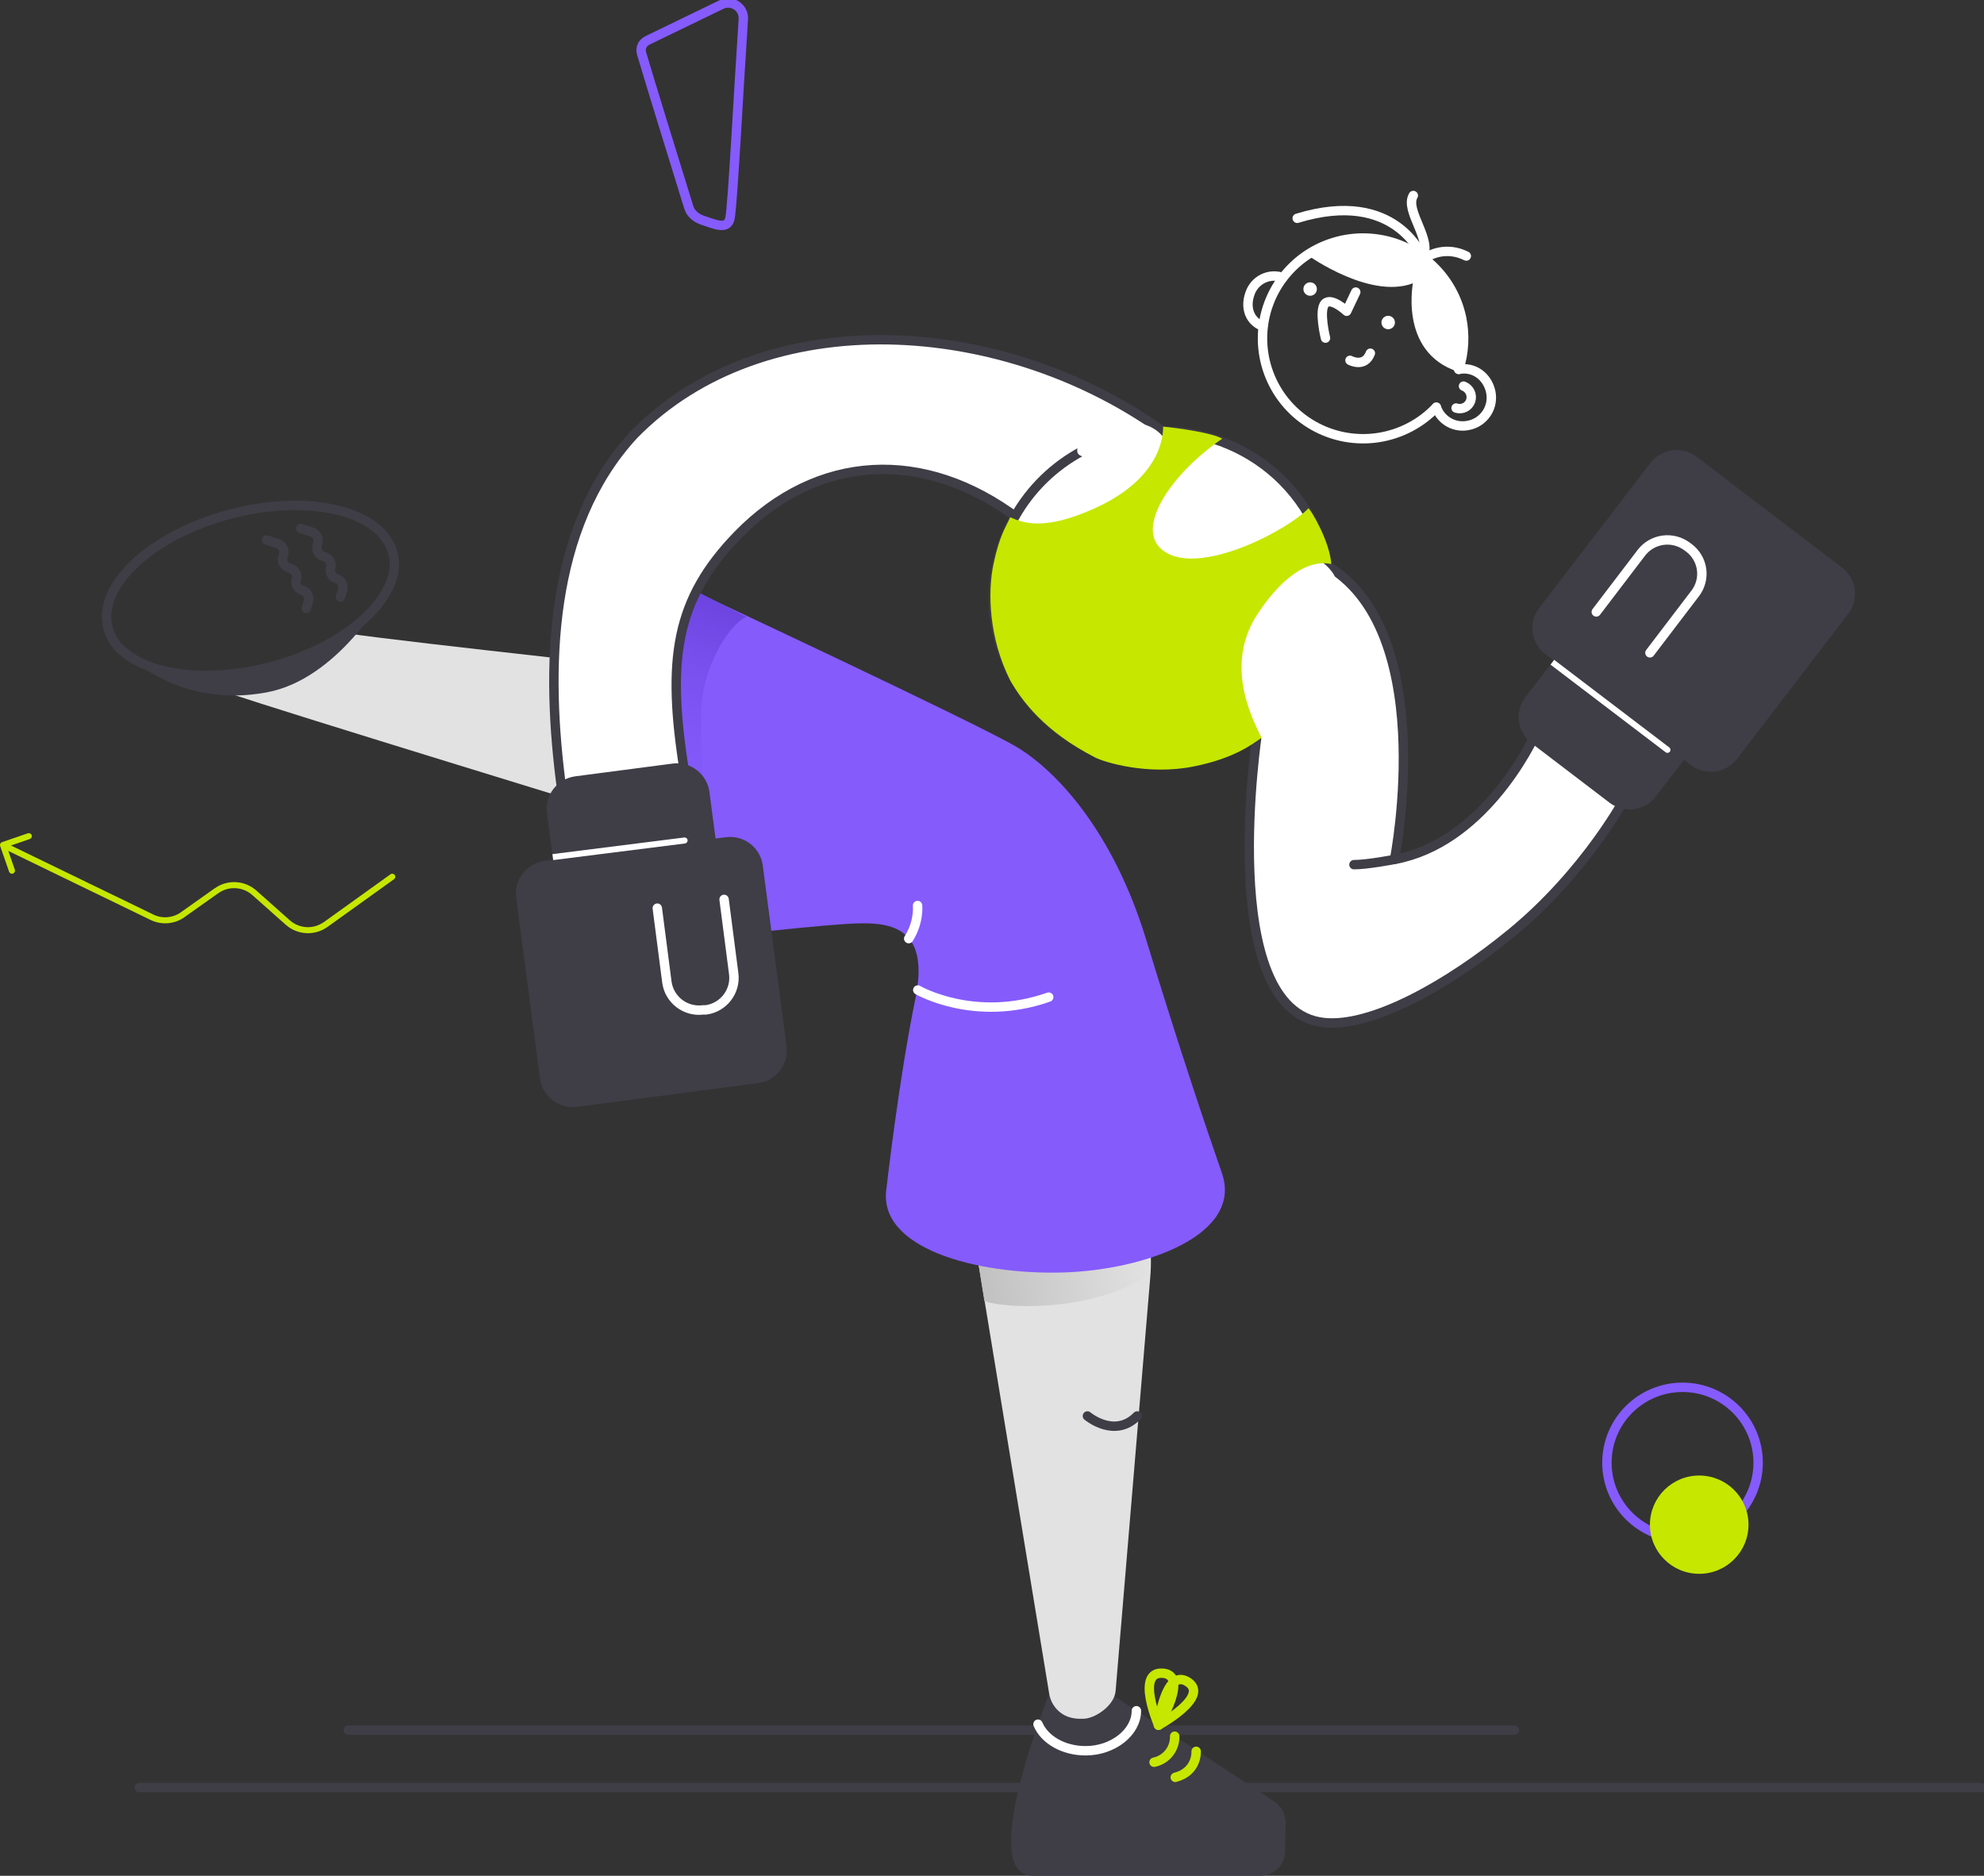 <svg width="422" height="399" viewBox="0 0 422 399" fill="none" xmlns="http://www.w3.org/2000/svg">
<rect x="0" y="0" width="422" height="399" fill="#333333" stroke="none"/>
<g clip-path="url(#clip0)">
<path d="M29.637 380.23H421.356" stroke="#3F3D46" stroke-width="2" stroke-linecap="round"/>
<path d="M74.092 368.021H322.138" stroke="#3F3D46" stroke-width="2" stroke-linecap="round"/>
<path d="M305.509 86.62C302.223 90.097 297.861 92.371 293.126 93.085C288.39 93.798 283.552 92.905 279.383 90.547C275.215 88.188 271.961 84.513 270.144 80.092C268.321 75.671 268.044 70.774 269.339 66.18C270.64 61.585 273.449 57.556 277.315 54.735C281.181 51.921 285.884 50.475 290.671 50.642C295.458 50.809 300.052 52.57 303.711 55.641C307.377 58.719 309.903 62.928 310.882 67.606C311.636 71.25 311.429 75.028 310.296 78.569" stroke="white" stroke-width="2" stroke-linecap="round" stroke-linejoin="round"/>
<path d="M310.244 78.569C313.517 77.926 316.384 80.085 317.086 83.35C317.247 84.121 317.254 84.924 317.112 85.695C316.964 86.473 316.668 87.212 316.23 87.873C315.798 88.535 315.231 89.101 314.58 89.551C313.923 89.994 313.189 90.309 312.409 90.463C310.985 90.784 309.49 90.572 308.215 89.859C306.939 89.146 305.973 87.989 305.509 86.614" stroke="white" stroke-width="2" stroke-linecap="round" stroke-linejoin="round"/>
<path d="M268.611 69.412C265.744 68.307 264.81 65.389 265.86 62.472C266.086 61.778 266.446 61.142 266.923 60.589C267.4 60.037 267.986 59.587 268.637 59.266C269.294 58.944 270.003 58.758 270.731 58.719C271.459 58.681 272.187 58.784 272.876 59.034" stroke="white" stroke-width="2" stroke-linecap="round" stroke-linejoin="round"/>
<path d="M278.668 62.414C279.184 62.414 279.602 61.997 279.602 61.483C279.602 60.968 279.184 60.551 278.668 60.551C278.153 60.551 277.734 60.968 277.734 61.483C277.734 61.997 278.146 62.414 278.668 62.414Z" fill="white" stroke="white" stroke-linecap="round" stroke-linejoin="round"/>
<path d="M295.271 69.534C295.786 69.534 296.205 69.116 296.205 68.602C296.205 68.088 295.786 67.671 295.271 67.671C294.756 67.671 294.337 68.088 294.337 68.602C294.337 69.116 294.756 69.534 295.271 69.534Z" fill="white" stroke="white" stroke-linecap="round" stroke-linejoin="round"/>
<path d="M288.371 62.125L286.438 66.206C286.438 66.206 283.165 63.115 281.819 64.573C280.472 66.032 281.935 71.918 281.935 71.918" stroke="white" stroke-width="2" stroke-linecap="round" stroke-linejoin="round"/>
<path d="M287.147 76.647C287.147 76.647 290.246 78.338 291.477 75.131" stroke="white" stroke-width="2" stroke-linecap="round" stroke-linejoin="round"/>
<path d="M278.488 53.9C278.488 53.9 292.23 63.757 301.173 59.439C301.173 59.439 297.726 74.488 310.238 78.569C310.238 78.569 316.204 64.978 302.345 54.6C290.536 45.797 278.488 53.9 278.488 53.9Z" fill="white" stroke="white" stroke-linecap="round" stroke-linejoin="round"/>
<path d="M302.584 54.774C302.584 54.774 297.03 39.962 275.917 46.433" stroke="white" stroke-width="2" stroke-linecap="round" stroke-linejoin="round"/>
<path d="M311.294 82.129C311.906 82.354 312.409 82.81 312.692 83.395C312.976 83.986 313.021 84.66 312.808 85.277C312.595 85.888 312.151 86.389 311.571 86.672C310.991 86.954 310.321 86.999 309.709 86.794" stroke="white" stroke-width="2" stroke-linecap="round" stroke-linejoin="round"/>
<path d="M302.867 55.102C304.156 54.029 307.764 52.403 311.887 54.459" stroke="white" stroke-width="2" stroke-linecap="round" stroke-linejoin="round"/>
<path d="M300.612 41.588C298.679 44.801 304.864 51.163 302.545 54.761" stroke="white" stroke-width="2" stroke-linecap="round"/>
<path d="M327.291 154.683C325.359 159.181 315.05 179.422 296.617 182.809C296.617 182.809 306.733 131.659 280.188 119.238C280.601 126.82 283.758 138.31 267.503 155.454C267.503 155.454 258.322 215.06 281.593 217.508C291.824 218.614 308.143 209.399 321.3 198.61C337.497 185.373 345.982 169.135 345.982 169.135" fill="white"/>
<path d="M327.291 154.683C325.359 159.181 315.05 179.422 296.617 182.809C296.617 182.809 306.733 131.659 280.188 119.238C280.601 126.82 283.758 138.31 267.503 155.454C267.503 155.454 258.322 215.06 281.593 217.508C291.824 218.614 308.143 209.399 321.3 198.61C337.497 185.373 345.982 169.135 345.982 169.135C345.982 169.135 330.951 155.84 327.291 154.683Z" stroke="#3F3D46" stroke-width="2" stroke-linecap="round" stroke-linejoin="round"/>
<path d="M287.991 183.921C290.89 183.921 296.618 182.809 296.618 182.809L287.991 183.921Z" fill="white"/>
<path d="M287.991 183.921C290.89 183.921 296.618 182.809 296.618 182.809" stroke="#3F3D46" stroke-width="2" stroke-linecap="round" stroke-linejoin="round"/>
<path d="M391.816 120.748L360.878 97.159C357.798 94.813 353.398 95.398 351.04 98.47L327.388 129.327C325.037 132.398 325.623 136.787 328.703 139.139L359.641 162.728C362.72 165.074 367.121 164.489 369.479 161.417L393.13 130.56C395.482 127.489 394.895 123.093 391.816 120.748Z" fill="#3F3D46"/>
<path d="M330.893 139.904L358.623 161.051L352.193 169.437C351.065 170.908 349.39 171.879 347.548 172.123C345.705 172.367 343.837 171.872 342.361 170.748L325.778 158.102C324.296 156.977 323.329 155.306 323.085 153.468C322.84 151.631 323.336 149.767 324.463 148.296L330.893 139.904Z" fill="#3F3D46"/>
<path d="M339.533 130.162L349.177 117.509C350.299 116.083 351.935 115.145 353.739 114.907C355.543 114.669 357.366 115.145 358.829 116.231L359.299 116.578C360.742 117.683 361.689 119.322 361.934 121.127C362.173 122.933 361.689 124.758 360.588 126.204L350.943 138.863" stroke="white" stroke-width="2" stroke-linecap="round" stroke-linejoin="round"/>
<path d="M223.177 360.278C223.177 360.278 207.566 399 219.665 399H268.083C269.461 399 270.782 398.46 271.762 397.503C272.741 396.545 273.314 395.241 273.34 393.866L273.456 387.8C273.482 386.907 273.282 386.02 272.87 385.223C272.464 384.426 271.858 383.751 271.117 383.25L236.855 360.683L223.177 360.278Z" fill="#3F3D46"/>
<path d="M249.856 369.306C249.895 370.598 249.476 371.857 248.677 372.873C247.872 373.888 246.738 374.582 245.469 374.845" stroke="#C6E700" stroke-width="2" stroke-linecap="round" stroke-linejoin="round"/>
<path d="M254.424 372.519C254.424 372.519 254.714 376.837 249.979 378.058" stroke="#C6E700" stroke-width="2" stroke-linecap="round" stroke-linejoin="round"/>
<path d="M220.78 366.749C222.185 370.071 226.218 372.403 230.895 372.403C236.803 372.403 241.713 368.439 241.713 363.889" stroke="white" stroke-width="2" stroke-linecap="round" stroke-linejoin="round"/>
<path d="M246.448 366.98C246.448 366.98 241.48 355.548 247.266 355.902C253.058 356.249 246.448 366.98 246.448 366.98Z" stroke="#C6E700" stroke-width="2" stroke-linecap="round" stroke-linejoin="round"/>
<path d="M246.39 366.98C246.39 366.98 247.795 354.617 252.646 357.765C257.497 360.914 246.39 366.98 246.39 366.98Z" stroke="#C6E700" stroke-width="2" stroke-linecap="round" stroke-linejoin="round"/>
<path d="M230.65 365.586C227.751 365.772 226.147 364.866 225.123 363.915C224.098 362.964 223.415 361.711 223.177 360.336L207.45 264.693C207.16 262.926 207.263 261.121 207.747 259.392C208.23 257.67 209.08 256.07 210.24 254.701C211.4 253.339 212.849 252.24 214.479 251.488C216.109 250.736 217.881 250.344 219.678 250.344H230.264C241.9 250.344 245.643 260.26 244.651 271.807L237.286 359.751C236.977 362.784 233.099 365.425 230.65 365.586Z" fill="#E2E2E2"/>
<path d="M208.101 268.742L225.818 268.099L244.502 265.85V270.669C243.536 271.845 239.47 274.57 231.294 276.453C222.919 278.38 213.255 278.059 209.389 276.774L208.101 268.742Z" fill="url(#paint0_linear)"/>
<path d="M231.294 301.192C231.294 301.192 237.08 306.089 241.88 301.192" stroke="#3F3D46" stroke-width="2" stroke-miterlimit="10" stroke-linecap="round"/>
<path d="M48.198 147.274C61.457 151.817 132.431 173.395 135.884 174.609C143.023 177.019 154.285 176.242 157.216 168.935C158.885 164.759 158.698 163.39 158.962 160.768C159.516 154.805 159.845 145.102 149.794 143.444C149.794 143.444 87.299 136.697 74.092 134.769" fill="#E2E2E2"/>
<path d="M259.9 249.528C264.462 262.637 243.626 270.143 226.14 270.669C207.663 271.196 186.518 265.529 188.56 252.735C188.56 252.735 191.131 229.872 194.7 212.438C197.683 197.974 190.312 196.284 183.006 196.4C175.694 196.515 152.249 199.317 151.72 199.375C143.351 200.3 132.398 177.906 132.398 159.824C133.365 139.582 135.62 128.016 145.606 124.803C146.424 125.15 207.508 153.706 216.161 158.84C224.813 163.975 236.803 176.981 243.761 199.78C250.72 222.585 256.447 239.613 259.9 249.528Z" fill="#855BFC"/>
<path d="M195.215 210.588C195.215 210.588 207.328 217.637 223.061 212.098" stroke="white" stroke-width="2" stroke-linecap="round" stroke-linejoin="round"/>
<path d="M195.17 192.615C195.17 192.615 195.537 196.123 193.282 199.657" stroke="white" stroke-width="2" stroke-linecap="round" stroke-linejoin="round"/>
<path d="M148.183 125.767L158.814 131.229C155.077 132.617 149.149 142.352 149.149 151.47C149.149 168.499 149.613 169.784 153.337 184.884C151.553 177.649 143.995 173.639 141.418 158.538C140.658 154.092 140.046 146.959 142.385 138.94C144.801 130.663 145.606 127.694 148.183 125.767Z" fill="url(#paint1_linear)"/>
<path d="M248.439 92.526L251.267 94.274C244.773 93.888 236.056 93.959 230.315 97.017C224.575 100.076 219.801 104.651 216.509 110.255C196.626 95.327 173.883 96.375 156.868 113.872C143.654 127.521 141.74 140.225 145.606 164.322L119.513 168.177C115.969 142.153 116.614 112.272 134.763 92.532C162.48 64.066 213.822 66.983 248.439 92.526Z" fill="white" stroke="#3F3D46" stroke-width="2" stroke-linecap="round" stroke-linejoin="round"/>
<path d="M122.715 235.443L161.269 230.392C165.109 229.891 167.808 226.383 167.306 222.553L162.242 184.1C161.739 180.271 158.221 177.578 154.381 178.079L115.828 183.13C111.988 183.631 109.289 187.14 109.791 190.97L114.855 229.422C115.364 233.245 118.882 235.944 122.715 235.443Z" fill="#3F3D46"/>
<path d="M152.268 178.896L117.709 183.419L116.33 172.971C116.085 171.133 116.588 169.276 117.722 167.805C118.856 166.333 120.524 165.376 122.367 165.131L143.035 162.426C144.878 162.182 146.74 162.683 148.215 163.814C149.691 164.945 150.651 166.609 150.896 168.447L152.268 178.896Z" fill="#3F3D46"/>
<path d="M154.014 191.31L156.063 207.118C156.295 208.917 155.805 210.736 154.697 212.181C153.589 213.621 151.959 214.572 150.155 214.816H149.568C147.764 215.047 145.941 214.559 144.491 213.454C143.048 212.348 142.095 210.723 141.85 208.924L139.808 193.174" stroke="white" stroke-width="2" stroke-miterlimit="10" stroke-linecap="round" stroke-linejoin="round"/>
<path d="M145.69 179.416C146.044 179.371 146.296 179.05 146.25 178.696C146.205 178.343 145.883 178.092 145.529 178.137L145.69 179.416ZM117.664 182.95L145.69 179.416L145.529 178.144L117.503 181.678L117.664 182.95Z" fill="white"/>
<path d="M283.049 129.404C282.624 136.164 280.26 142.66 276.22 148.135C272.181 153.61 266.653 157.825 260.274 160.286C253.896 162.747 246.938 163.358 240.218 162.034C233.505 160.71 227.307 157.517 222.365 152.832C217.424 148.141 213.945 142.153 212.327 135.572C210.717 128.992 211.039 122.091 213.262 115.684C215.484 109.278 219.511 103.636 224.865 99.414C230.225 95.199 236.687 92.584 243.497 91.883C245.462 91.697 247.44 91.658 249.418 91.767C254.128 92.044 258.734 93.239 262.974 95.289C267.213 97.332 271.008 100.185 274.133 103.681C277.257 107.177 279.654 111.251 281.181 115.665C282.714 120.08 283.346 124.745 283.049 129.404Z" fill="white" stroke="#3F3D46" stroke-width="2"/>
<path d="M81.875 126.384C78.602 131.833 71.457 137.089 62.308 140.36C60.8 140.861 59.216 141.394 57.611 141.806C44.339 145.301 31.892 143.727 26.093 138.451L25.926 138.4C24.509 137.115 23.484 135.45 22.975 133.606C20.566 124.636 32.201 113.77 48.952 109.361C65.703 104.953 81.16 108.648 83.569 117.619C84.349 120.375 83.685 123.408 81.875 126.384Z" stroke="#3F3D46" stroke-width="2" stroke-linecap="round" stroke-linejoin="round"/>
<path d="M81.875 126.384C81.875 126.384 71.85 144.498 56.722 147.274C38.386 150.686 27.594 139.91 26.093 138.451C31.898 143.727 44.346 145.295 57.611 141.806C59.215 141.401 60.8 140.861 62.308 140.36C71.457 137.083 78.595 131.826 81.875 126.384Z" fill="#3F3D46"/>
<path d="M56.69 114.868L59.028 115.614C60.046 115.935 60.607 117.021 60.285 118.036L60.181 118.364C59.859 119.379 60.42 120.465 61.438 120.787L61.85 120.922C62.816 121.23 63.351 122.265 63.048 123.228C62.739 124.192 63.274 125.227 64.247 125.535L64.331 125.561C65.349 125.882 65.909 126.968 65.58 127.977L65.117 129.423" stroke="#3F3D46" stroke-width="2" stroke-linecap="round" stroke-linejoin="round"/>
<path d="M63.977 112.407L66.315 113.153C67.333 113.474 67.894 114.56 67.572 115.575L67.469 115.903C67.146 116.918 67.707 118.004 68.725 118.326L69.137 118.46C70.104 118.769 70.638 119.803 70.335 120.767C70.026 121.731 70.561 122.766 71.534 123.074L71.618 123.1C72.636 123.421 73.196 124.507 72.868 125.516L72.404 126.962" stroke="#3F3D46" stroke-width="2" stroke-linecap="round" stroke-linejoin="round"/>
<path d="M357.876 327.172C366.757 327.172 373.957 319.991 373.957 311.133C373.957 302.275 366.757 295.094 357.876 295.094C348.994 295.094 341.794 302.275 341.794 311.133C341.794 319.991 348.994 327.172 357.876 327.172Z" stroke="#855BFC" stroke-width="2"/>
<path d="M361.425 334.767C367.214 334.767 371.908 330.086 371.908 324.312C371.908 318.538 367.214 313.858 361.425 313.858C355.636 313.858 350.943 318.538 350.943 324.312C350.943 330.086 355.636 334.767 361.425 334.767Z" fill="#C6E700"/>
<path d="M268.341 157.253C267.825 155.454 265.332 154.362 264.153 154.04L270.273 149.221C273.063 145.153 278.778 136.562 279.293 134.763C279.938 132.514 281.226 124.803 281.226 124.16C281.226 123.518 277.038 119.02 278.971 118.698C280.517 118.441 283.694 121.378 284.125 123.196C284.338 123.518 284.834 124.674 285.092 126.731C285.414 129.301 283.803 136.048 282.837 141.189C282.064 145.301 275.859 152.113 272.851 155.004C271.562 156.501 268.856 159.053 268.341 157.253Z" fill="white"/>
<path d="M248.368 94.28C248.626 94.28 249.766 95.244 249.978 96.208C248.903 95.996 246.371 95.437 244.824 94.923C242.891 94.28 237.415 96.85 231.939 97.172C226.462 97.493 230.65 92.995 230.65 92.352C230.65 91.71 234.181 89.782 239.67 89.782C246.757 89.782 248.046 94.28 248.368 94.28Z" fill="white"/>
<path d="M232.906 108.096C244.709 102.743 247.402 95.244 247.402 90.746C250.623 91.067 257.71 92.031 259.965 93.316C248.69 101.027 240.392 113.525 248.368 117.734C256.422 121.988 274.139 112.594 278.327 108.096C278.971 108.738 282.837 115.164 283.159 119.983C280.26 119.341 274.655 119.983 267.696 130.265C260.738 140.546 265.441 151.258 268.341 156.932C266.298 158.326 262.542 161.302 253.844 163.037C244.18 164.964 234.961 162.169 232.906 161.109C222.275 155.647 217.443 149.221 214.866 144.723C210.356 135.727 210.034 126.088 211.322 119.983C212.643 113.725 213.899 112.272 214.866 110.023C217.765 111.308 222.275 112.915 232.906 108.096Z" fill="#C6E700"/>
<path d="M83.807 187.011C84.097 186.806 84.162 186.401 83.956 186.112C83.749 185.823 83.343 185.758 83.053 185.964L83.807 187.011ZM0.432 179.133C0.097 179.249 -0.084 179.615 0.032 179.949L1.933 185.418C2.049 185.752 2.416 185.932 2.751 185.816C3.086 185.701 3.267 185.334 3.151 185L1.469 180.142L6.34 178.465C6.675 178.349 6.855 177.983 6.739 177.649C6.623 177.315 6.256 177.135 5.921 177.251L0.432 179.133ZM32.323 195.102L32.04 195.68L32.323 195.102ZM54.087 189.897L53.655 190.379L54.087 189.897ZM46.066 189.46L45.692 188.933L46.066 189.46ZM83.06 185.97L68.892 196.136L69.646 197.177L83.814 187.011L83.06 185.97ZM61.644 195.757L54.519 189.421L53.662 190.379L60.787 196.714L61.644 195.757ZM45.692 188.933L38.495 194.035L39.243 195.082L46.439 189.98L45.692 188.933ZM32.6 194.523L0.928 179.165L0.367 180.322L32.046 195.686L32.6 194.523ZM38.495 194.041C36.769 195.269 34.507 195.455 32.6 194.53L32.04 195.686C34.372 196.817 37.136 196.586 39.243 195.089L38.495 194.041ZM54.519 189.421C52.051 187.23 48.392 187.024 45.698 188.939L46.446 189.987C48.649 188.425 51.645 188.586 53.662 190.385L54.519 189.421ZM68.886 196.13C66.683 197.71 63.667 197.556 61.644 195.751L60.787 196.708C63.268 198.912 66.947 199.105 69.64 197.171L68.886 196.13Z" fill="#C6E700"/>
<path d="M354.28 160.01C354.564 160.228 354.97 160.171 355.182 159.888C355.401 159.605 355.343 159.2 355.06 158.988L354.28 160.01ZM329.798 141.375L354.28 160.01L355.06 158.988L330.577 140.353L329.798 141.375Z" fill="white"/>
<path d="M146.515 44.145C143.268 33.665 138.126 17.029 136.471 11.387C136.123 10.204 136.644 9.112 137.753 8.572L153.46 0.964C155.696 -0.116 158.266 1.613 158.105 4.087C157.023 20.376 155.844 43.535 155.27 46.401C154.749 49.01 152.036 47.693 149.536 46.883C148.19 46.452 146.934 45.495 146.515 44.145Z" stroke="#855BFC" stroke-width="2"/>
</g>
<defs>
<linearGradient id="paint0_linear" x1="208.731" y1="274.092" x2="244.808" y2="269.571" gradientUnits="userSpaceOnUse">
<stop stop-color="#C1C1C1"/>
<stop offset="1" stop-color="#E2E2E2"/>
</linearGradient>
<linearGradient id="paint1_linear" x1="159.273" y1="127.774" x2="142.32" y2="178.199" gradientUnits="userSpaceOnUse">
<stop stop-color="#6B42DD"/>
<stop offset="1" stop-color="#855BFC" stop-opacity="0"/>
</linearGradient>
<clipPath id="clip0">
<rect width="422" height="399" fill="white"/>
</clipPath>
</defs>
</svg>
